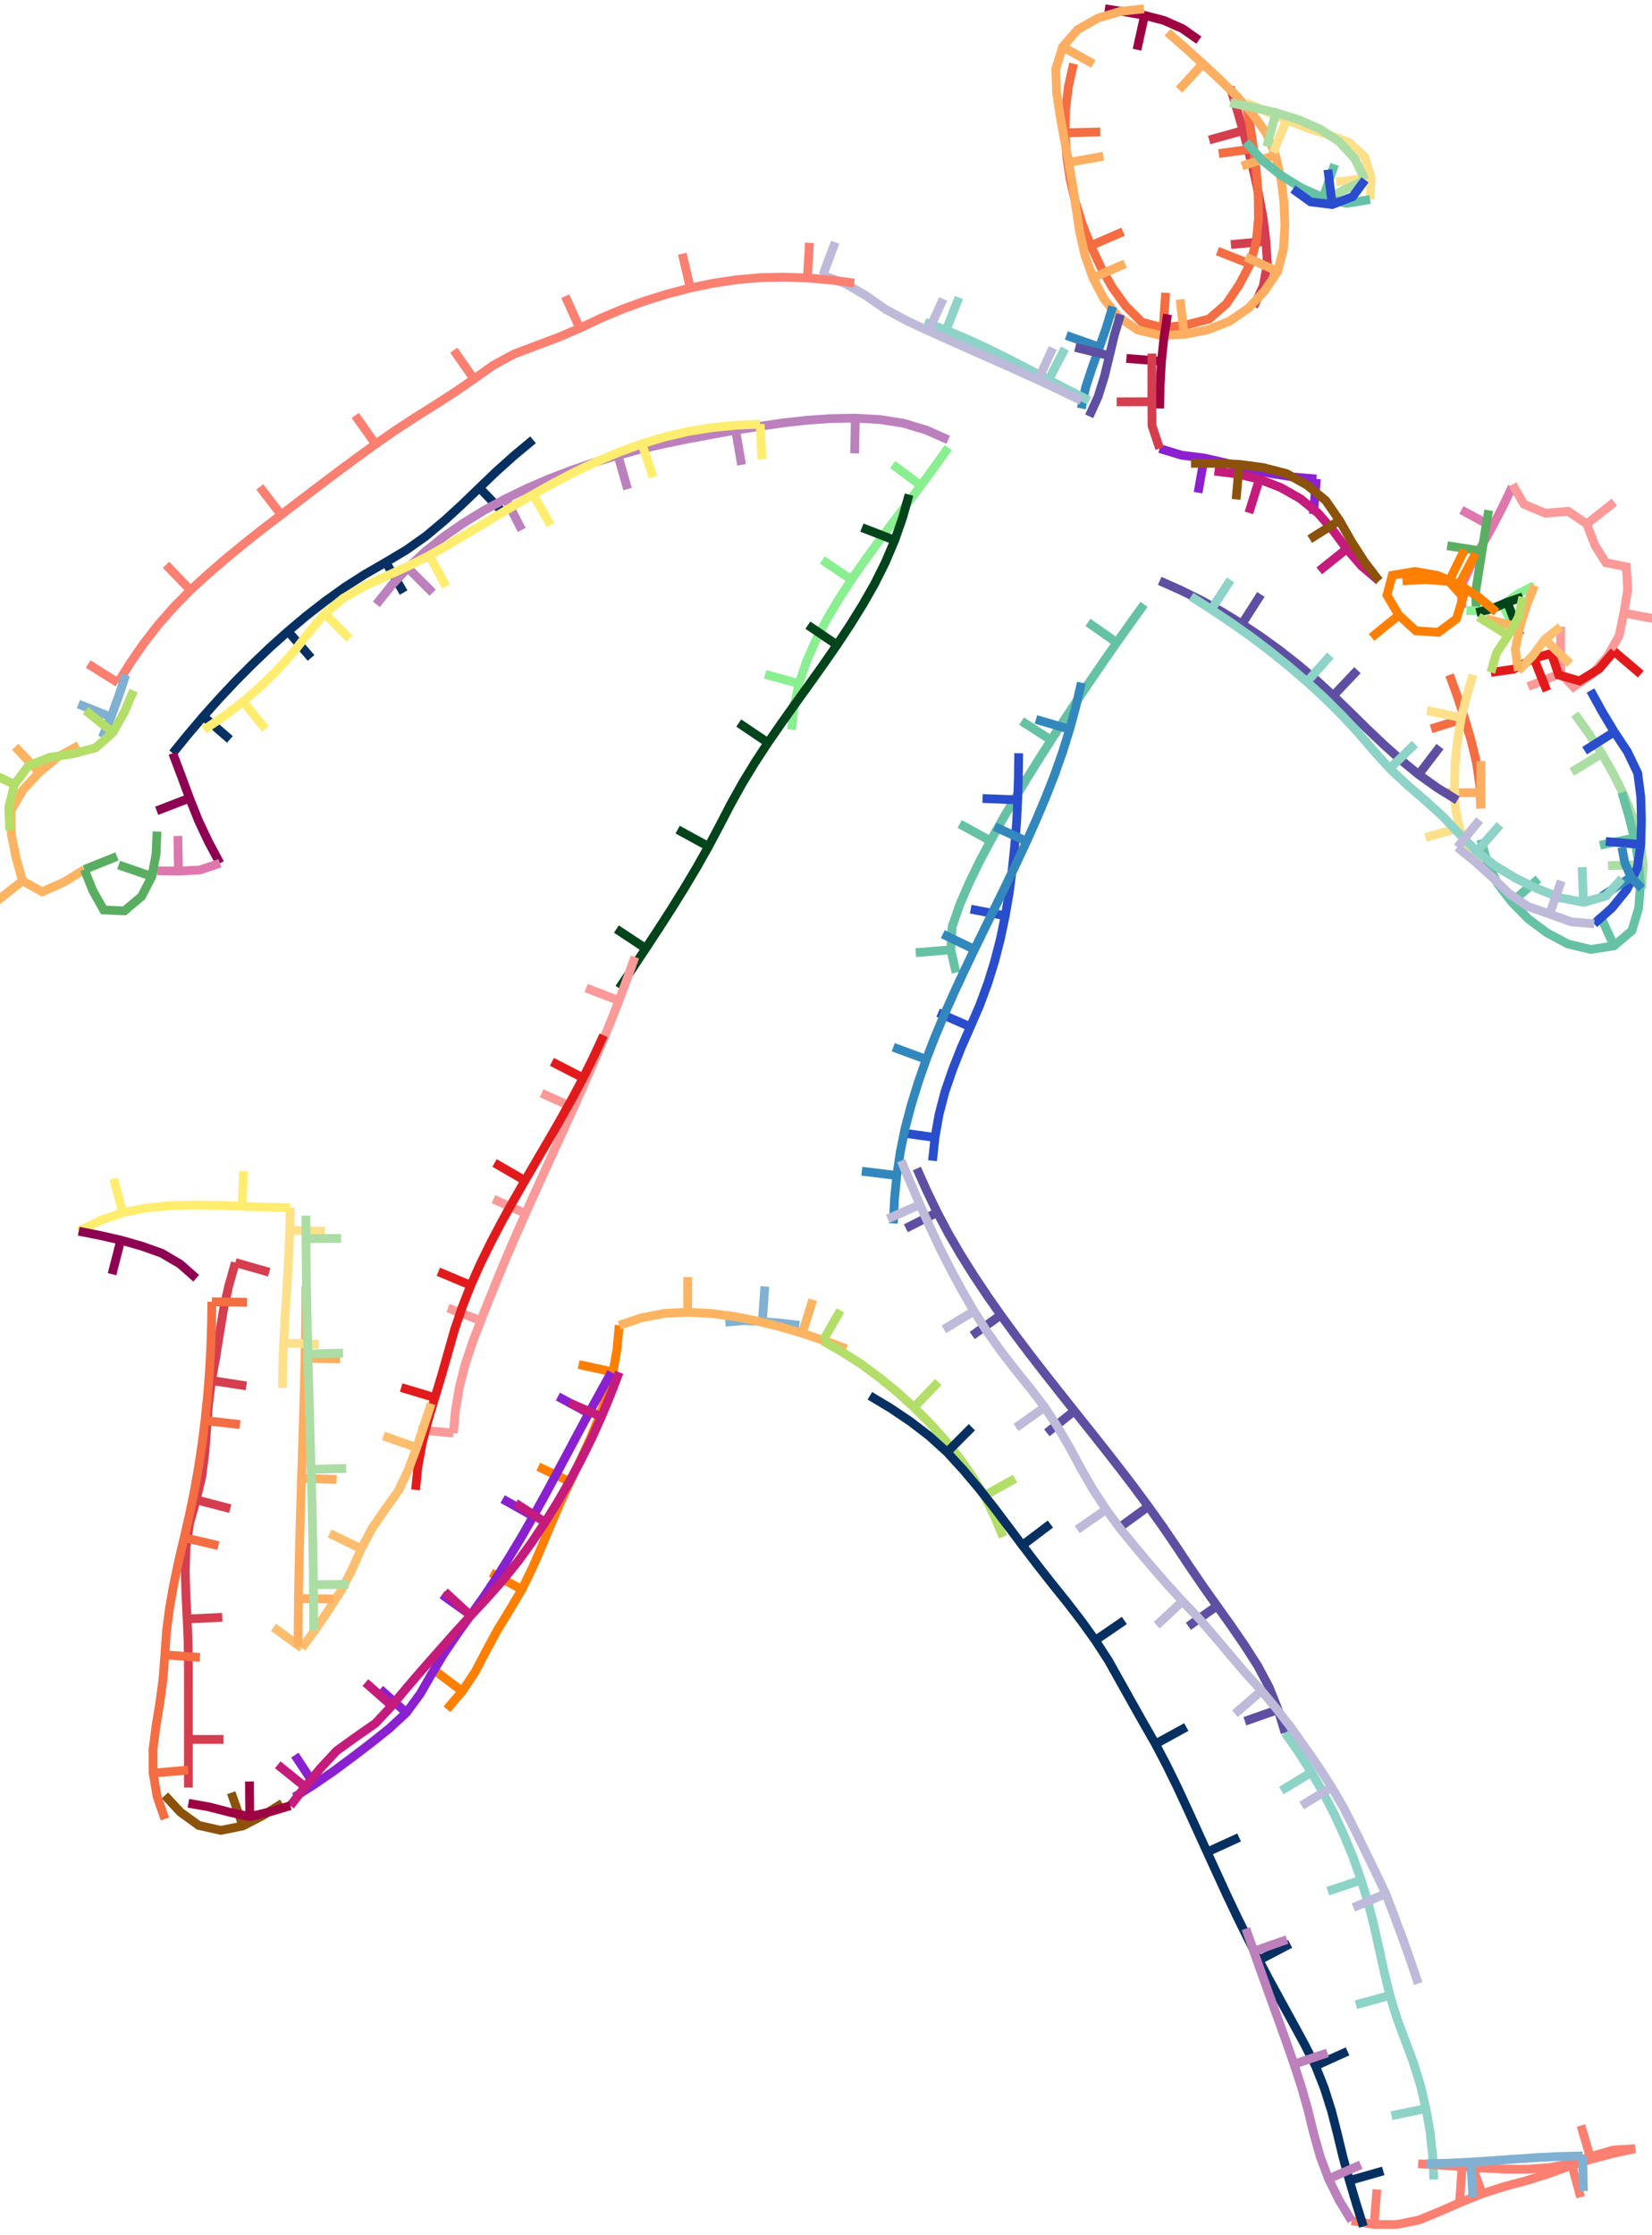 <svg viewBox = '-93.95 -127.071 187.9 254.142' xmlns = 'http://www.w3.org/2000/svg'>
<path stroke-width='1' fill='none' stroke='#9E0142' d='M 31.719 -126.071 L 33.982 -125.728 L 36.234 -125.322 L 38.448 -124.744 L 40.539 -123.822 L 42.41 -122.507' /><line stroke-width='1' x1='36.234' y1='-125.322' x2='35.373' y2='-121.416' fill='none' stroke='#9E0142' />
<path stroke-width='1' fill='none' stroke='#D53E4F' d='M 45.974 -117.161 L 46.723 -114.698 L 47.438 -112.224 L 48.101 -109.736 L 48.721 -107.237 L 49.262 -104.72 L 49.733 -102.188 L 50.038 -99.632 L 50.204 -97.063 L 49.733 -94.542 L 48.647 -92.215' /><line stroke-width='1' x1='47.438' y1='-112.224' x2='43.584' y2='-111.154' fill='none' stroke='#D53E4F' />
<line stroke-width='1' x1='50.038' y1='-99.632' x2='46.055' y2='-99.266' fill='none' stroke='#D53E4F' />
<path stroke-width='1' fill='none' stroke='#F46D43' d='M 47.756 -115.379 L 48.232 -112.773 L 48.634 -110.154 L 48.955 -107.525 L 49.158 -104.883 L 49.194 -102.235 L 48.937 -99.601 L 48.244 -97.055 L 47.015 -94.719 L 45.538 -92.519 L 43.554 -90.793 L 40.991 -90.131 L 38.365 -89.79 L 35.945 -90.435 L 34.077 -92.28 L 32.536 -94.434 L 31.238 -96.742 L 30.118 -99.143 L 29.143 -101.605 L 28.359 -104.134 L 27.759 -106.715 L 27.37 -109.335 L 27.19 -111.976 L 27.25 -114.623 L 27.575 -117.25 L 28.155 -119.834' /><line stroke-width='1' x1='48.634' y1='-110.154' x2='44.671' y2='-109.609' fill='none' stroke='#F46D43' />
<line stroke-width='1' x1='48.244' y1='-97.055' x2='44.522' y2='-98.52' fill='none' stroke='#F46D43' />
<line stroke-width='1' x1='38.365' y1='-89.79' x2='38.628' y2='-93.781' fill='none' stroke='#F46D43' />
<line stroke-width='1' x1='30.118' y1='-99.143' x2='33.791' y2='-100.725' fill='none' stroke='#F46D43' />
<line stroke-width='1' x1='27.19' y1='-111.976' x2='31.189' y2='-112.067' fill='none' stroke='#F46D43' />
<path stroke-width='1' fill='none' stroke='#FDAE61' d='M 38.846 -123.398 L 40.864 -121.622 L 42.859 -119.822 L 44.828 -117.993 L 46.74 -116.106 L 48.532 -114.108 L 50.086 -111.915 L 51.119 -109.436 L 51.74 -106.83 L 52.078 -104.168 L 52.192 -101.486 L 52.038 -98.813 L 51.376 -96.208 L 49.873 -93.988 L 48.045 -92.029 L 45.854 -90.529 L 43.369 -89.556 L 40.734 -89.055 L 38.049 -88.938 L 35.438 -89.557 L 33.263 -91.046 L 31.594 -93.113 L 30.357 -95.487 L 29.46 -98.016 L 28.865 -100.636 L 28.455 -103.292 L 28.063 -105.951 L 27.609 -108.6 L 27.109 -111.24 L 26.627 -113.884 L 26.224 -116.541 L 26.133 -119.226 L 26.913 -121.749 L 28.624 -123.704 L 30.937 -125.014 L 33.502 -125.779 L 36.173 -126.071' /><line stroke-width='1' x1='42.859' y1='-119.822' x2='40.158' y2='-116.872' fill='none' stroke='#FDAE61' />
<line stroke-width='1' x1='51.119' y1='-109.436' x2='47.315' y2='-108.199' fill='none' stroke='#FDAE61' />
<line stroke-width='1' x1='51.376' y1='-96.208' x2='47.727' y2='-97.847' fill='none' stroke='#FDAE61' />
<line stroke-width='1' x1='40.734' y1='-89.055' x2='40.273' y2='-93.028' fill='none' stroke='#FDAE61' />
<line stroke-width='1' x1='30.357' y1='-95.487' x2='34.024' y2='-97.083' fill='none' stroke='#FDAE61' />
<line stroke-width='1' x1='27.609' y1='-108.6' x2='31.546' y2='-109.309' fill='none' stroke='#FDAE61' />
<line stroke-width='1' x1='26.913' y1='-121.749' x2='30.405' y2='-119.799' fill='none' stroke='#FDAE61' />
<path stroke-width='1' fill='none' stroke='#FEE08B' d='M 47.756 -115.379 L 50.063 -114.406 L 52.375 -113.445 L 54.708 -112.538 L 57.083 -111.745 L 59.439 -110.902 L 61.271 -109.245 L 62.007 -106.882 L 61.886 -104.388' /><line stroke-width='1' x1='52.375' y1='-113.445' x2='50.883' y2='-109.734' fill='none' stroke='#FEE08B' />
<line stroke-width='1' x1='62.007' y1='-106.882' x2='58.038' y2='-106.376' fill='none' stroke='#FEE08B' />
<path stroke-width='1' fill='none' stroke='#ABDDA4' d='M 45.974 -115.379 L 48.582 -114.857 L 51.172 -114.256 L 53.712 -113.474 L 56.15 -112.417 L 58.371 -110.967 L 60.155 -109.009 L 61.31 -106.621' /><line stroke-width='1' x1='51.172' y1='-114.256' x2='50.131' y2='-110.394' fill='none' stroke='#ABDDA4' />
<line stroke-width='1' x1='61.31' y1='-106.621' x2='57.709' y2='-104.88' fill='none' stroke='#ABDDA4' />
<path stroke-width='1' fill='none' stroke='#66C2A5' d='M 61.886 -104.388 L 59.199 -103.947 L 56.549 -104.603 L 54.044 -105.717 L 51.712 -107.159 L 49.579 -108.879 L 47.756 -110.925' /><line stroke-width='1' x1='56.549' y1='-104.603' x2='57.847' y2='-108.386' fill='none' stroke='#66C2A5' />
<path stroke-width='1' fill='none' stroke='#294dcc' d='M 61.31 -106.621 L 59.902 -104.708 L 57.576 -103.814 L 55.121 -104.117 L 53.102 -105.579' /><line stroke-width='1' x1='57.576' y1='-103.814' x2='57.089' y2='-107.784' fill='none' stroke='#294dcc' />
<path stroke-width='1' fill='none' stroke='#3288BD' d='M 32.61 -92.215 L 31.903 -89.893 L 31.106 -87.6 L 30.286 -85.315 L 29.526 -83.011 L 29.046 -80.632' /><line stroke-width='1' x1='31.106' y1='-87.6' x2='27.335' y2='-88.932' fill='none' stroke='#3288BD' />
<path stroke-width='1' fill='none' stroke='#5E4FA2' d='M 33.501 -91.323 L 32.807 -88.995 L 32.238 -86.633 L 31.669 -84.27 L 30.939 -81.955 L 29.937 -79.741' /><line stroke-width='1' x1='32.238' y1='-86.633' x2='28.349' y2='-87.57' fill='none' stroke='#5E4FA2' />
<path stroke-width='1' fill='none' stroke='#8DD3C7' d='M 29.937 -81.523 L 27.624 -82.695 L 25.323 -83.89 L 23.027 -85.094 L 20.724 -86.286 L 18.402 -87.439 L 16.049 -88.527 L 13.656 -89.525 L 11.227 -90.433' /><line stroke-width='1' x1='25.323' y1='-83.89' x2='27.174' y2='-87.436' fill='none' stroke='#8DD3C7' />
<line stroke-width='1' x1='13.656' y1='-89.525' x2='15.126' y2='-93.245' fill='none' stroke='#8DD3C7' />
<path stroke-width='1' fill='none' stroke='#BEBADA' d='M 29.046 -81.523 L 26.59 -82.713 L 24.12 -83.874 L 21.635 -85.001 L 19.143 -86.112 L 16.647 -87.216 L 14.153 -88.324 L 11.666 -89.447 L 9.192 -90.599 L 6.79 -91.89 L 4.552 -93.451 L 2.2 -94.824 L -0.355 -95.778' /><line stroke-width='1' x1='24.12' y1='-83.874' x2='25.798' y2='-87.505' fill='none' stroke='#BEBADA' />
<line stroke-width='1' x1='11.666' y1='-89.447' x2='13.333' y2='-93.083' fill='none' stroke='#BEBADA' />
<line stroke-width='1' x1='-0.355' y1='-95.778' x2='1.044' y2='-99.525' fill='none' stroke='#BEBADA' />
<path stroke-width='1' fill='none' stroke='#FB8072' d='M 3.209 -94.887 L 0.548 -95.234 L -2.125 -95.466 L -4.805 -95.562 L -7.486 -95.502 L -10.158 -95.266 L -12.812 -94.867 L -15.439 -94.326 L -18.035 -93.651 L -20.596 -92.852 L -23.118 -91.94 L -25.592 -90.9 L -28.017 -89.751 L -30.484 -88.699 L -32.996 -87.758 L -35.499 -86.809 L -37.859 -85.53 L -40.045 -83.976 L -42.257 -82.457 L -44.511 -81.002 L -46.786 -79.58 L -49.03 -78.109 L -51.232 -76.574 L -53.407 -75.003 L -55.563 -73.406 L -57.706 -71.791 L -59.841 -70.165 L -61.972 -68.534 L -64.103 -66.903 L -66.209 -65.241 L -68.281 -63.536 L -70.312 -61.783 L -72.29 -59.97 L -74.175 -58.06 L -75.944 -56.045 L -77.589 -53.927 L -79.115 -51.721 L -80.541 -49.448' /><line stroke-width='1' x1='-2.125' y1='-95.466' x2='-1.88' y2='-99.458' fill='none' stroke='#FB8072' />
<line stroke-width='1' x1='-15.439' y1='-94.326' x2='-16.346' y2='-98.221' fill='none' stroke='#FB8072' />
<line stroke-width='1' x1='-28.017' y1='-89.751' x2='-29.658' y2='-93.398' fill='none' stroke='#FB8072' />
<line stroke-width='1' x1='-40.045' y1='-83.976' x2='-42.337' y2='-87.255' fill='none' stroke='#FB8072' />
<line stroke-width='1' x1='-51.232' y1='-76.574' x2='-53.547' y2='-79.837' fill='none' stroke='#FB8072' />
<line stroke-width='1' x1='-61.972' y1='-68.534' x2='-64.403' y2='-71.711' fill='none' stroke='#FB8072' />
<line stroke-width='1' x1='-72.29' y1='-59.97' x2='-75.066' y2='-62.85' fill='none' stroke='#FB8072' />
<line stroke-width='1' x1='-80.541' y1='-49.448' x2='-83.93' y2='-51.574' fill='none' stroke='#FB8072' />
<path stroke-width='1' fill='none' stroke='#80B1D3' d='M -79.65 -50.339 L -80.453 -47.93 L -81.321 -45.544 L -82.323 -43.211' /><line stroke-width='1' x1='-81.321' y1='-45.544' x2='-85.039' y2='-47.018' fill='none' stroke='#80B1D3' />
<path stroke-width='1' fill='none' stroke='#FDB462' d='M -84.996 -42.321 L -87.384 -40.997 L -89.489 -39.259 L -91.344 -37.257 L -92.706 -34.912 L -92.665 -32.215 L -92.124 -29.541 L -91.402 -26.916 L -89.169 -25.677 L -86.68 -26.769 L -84.359 -28.206' /><line stroke-width='1' x1='-89.489' y1='-39.259' x2='-92.235' y2='-42.167' fill='none' stroke='#FDB462' />
<line stroke-width='1' x1='-91.402' y1='-26.916' x2='-94.546' y2='-24.444' fill='none' stroke='#FDB462' />
<path stroke-width='1' fill='none' stroke='#B3DE69' d='M -78.76 -48.557 L -79.809 -46.108 L -81.107 -43.782 L -83.079 -42.048 L -85.643 -41.367 L -88.279 -40.971 L -90.728 -39.993 L -92.303 -37.878 L -92.95 -35.306 L -92.842 -32.649' /><line stroke-width='1' x1='-81.107' y1='-43.782' x2='-84.219' y2='-46.295' fill='none' stroke='#B3DE69' />
<line stroke-width='1' x1='-92.303' y1='-37.878' x2='-95.916' y2='-39.593' fill='none' stroke='#B3DE69' />
<path stroke-width='1' fill='none' stroke='#053061' d='M -74.305 -41.43 L -72.582 -43.547 L -70.816 -45.628 L -68.995 -47.662 L -67.126 -49.651 L -65.2 -51.586 L -63.226 -53.471 L -61.191 -55.291 L -59.104 -57.05 L -56.946 -58.722 L -54.729 -60.314 L -52.429 -61.784 L -50.065 -63.148 L -47.722 -64.547 L -45.495 -66.124 L -43.403 -67.877 L -41.389 -69.719 L -39.424 -71.614 L -37.453 -73.503 L -35.418 -75.322 L -33.321 -77.068' /><line stroke-width='1' x1='-70.816' y1='-45.628' x2='-67.801' y2='-42.999' fill='none' stroke='#053061' />
<line stroke-width='1' x1='-61.191' y1='-55.291' x2='-58.569' y2='-52.27' fill='none' stroke='#053061' />
<line stroke-width='1' x1='-50.065' y1='-63.148' x2='-48.04' y2='-59.699' fill='none' stroke='#053061' />
<line stroke-width='1' x1='-39.424' y1='-71.614' x2='-36.652' y2='-68.73' fill='none' stroke='#053061' />
<path stroke-width='1' fill='none' stroke='#BC80BD' d='M -51.141 -58.358 L -49.43 -60.498 L -47.571 -62.509 L -45.565 -64.373 L -43.426 -66.083 L -41.174 -67.643 L -38.837 -69.072 L -36.427 -70.375 L -33.958 -71.562 L -31.441 -72.644 L -28.883 -73.625 L -26.29 -74.51 L -23.669 -75.306 L -21.022 -76.016 L -18.352 -76.63 L -15.666 -77.173 L -12.974 -77.679 L -10.276 -78.16 L -7.571 -78.597 L -4.86 -78.989 L -2.137 -79.295 L 0.596 -79.48 L 3.335 -79.524 L 6.069 -79.377 L 8.774 -78.958 L 11.395 -78.176 L 13.899 -77.068' /><line stroke-width='1' x1='-47.571' y1='-62.509' x2='-44.739' y2='-59.684' fill='none' stroke='#BC80BD' />
<line stroke-width='1' x1='-36.427' y1='-70.375' x2='-34.609' y2='-66.812' fill='none' stroke='#BC80BD' />
<line stroke-width='1' x1='-23.669' y1='-75.306' x2='-22.569' y2='-71.46' fill='none' stroke='#BC80BD' />
<line stroke-width='1' x1='-10.276' y1='-78.16' x2='-9.606' y2='-74.216' fill='none' stroke='#BC80BD' />
<line stroke-width='1' x1='3.335' y1='-79.524' x2='3.26' y2='-75.525' fill='none' stroke='#BC80BD' />
<path stroke-width='1' fill='none' stroke='#FFED6F' d='M -70.742 -44.102 L -68.475 -45.638 L -66.297 -47.295 L -64.235 -49.094 L -62.289 -51.018 L -60.467 -53.059 L -58.78 -55.214 L -57.015 -57.304 L -54.916 -59.049 L -52.544 -60.411 L -50.055 -61.551 L -47.559 -62.676 L -45.118 -63.913 L -42.738 -65.265 L -40.385 -66.664 L -38.037 -68.071 L -35.684 -69.471 L -33.317 -70.846 L -30.926 -72.179 L -28.497 -73.442 L -26.024 -74.615 L -23.502 -75.678 L -20.93 -76.615 L -18.309 -77.401 L -15.643 -78.019 L -12.942 -78.456 L -10.218 -78.722 L -7.483 -78.85' /><line stroke-width='1' x1='-66.297' y1='-47.295' x2='-63.77' y2='-44.194' fill='none' stroke='#FFED6F' />
<line stroke-width='1' x1='-57.015' y1='-57.304' x2='-54.198' y2='-54.464' fill='none' stroke='#FFED6F' />
<line stroke-width='1' x1='-45.118' y1='-63.913' x2='-43.226' y2='-60.389' fill='none' stroke='#FFED6F' />
<line stroke-width='1' x1='-33.317' y1='-70.846' x2='-31.339' y2='-67.37' fill='none' stroke='#FFED6F' />
<line stroke-width='1' x1='-20.93' y1='-76.615' x2='-19.671' y2='-72.819' fill='none' stroke='#FFED6F' />
<line stroke-width='1' x1='-7.483' y1='-78.85' x2='-7.296' y2='-74.855' fill='none' stroke='#FFED6F' />
<path stroke-width='1' fill='none' stroke='#8E0152' d='M -74.305 -41.43 L -73.339 -38.88 L -72.393 -36.322 L -71.382 -33.788 L -70.221 -31.322 L -68.93 -28.919' /><line stroke-width='1' x1='-72.393' y1='-36.322' x2='-76.127' y2='-34.886' fill='none' stroke='#8E0152' />
<path stroke-width='1' fill='none' stroke='#DE77AE' d='M -68.93 -28.919 L -71.218 -28.154 L -73.65 -28.026 L -76.088 -28.065' /><line stroke-width='1' x1='-73.65' y1='-28.026' x2='-73.723' y2='-32.025' fill='none' stroke='#DE77AE' />
<path stroke-width='1' fill='none' stroke='#5AAE61' d='M -76.088 -32.52 L -76.202 -29.948 L -76.676 -27.423 L -77.849 -25.15 L -79.803 -23.505 L -82.161 -23.61 L -83.4 -25.817 L -84.359 -28.206' /><line stroke-width='1' x1='-76.676' y1='-27.423' x2='-80.458' y2='-28.723' fill='none' stroke='#5AAE61' />
<line stroke-width='1' x1='-84.359' y1='-28.206' x2='-80.647' y2='-29.697' fill='none' stroke='#5AAE61' />
<path stroke-width='1' fill='none' stroke='#8AEF91' d='M 13.899 -76.177 L 12.363 -74.007 L 10.79 -71.862 L 9.185 -69.741 L 7.574 -67.625 L 5.984 -65.493 L 4.415 -63.346 L 2.894 -61.164 L 1.445 -58.934 L 0.088 -56.647 L -1.149 -54.294 L -2.224 -51.862 L -3.072 -49.343 L -3.628 -46.745 L -3.919 -44.102' /><line stroke-width='1' x1='10.79' y1='-71.862' x2='7.583' y2='-74.251' fill='none' stroke='#8AEF91' />
<line stroke-width='1' x1='2.894' y1='-61.164' x2='-0.425' y2='-63.398' fill='none' stroke='#8AEF91' />
<line stroke-width='1' x1='-3.072' y1='-49.343' x2='-6.93' y2='-50.401' fill='none' stroke='#8AEF91' />
<path stroke-width='1' fill='none' stroke='#00441B' d='M 9.445 -70.832 L 8.713 -68.209 L 7.815 -65.64 L 6.751 -63.135 L 5.537 -60.698 L 4.188 -58.333 L 2.752 -56.019 L 1.249 -53.749 L -0.301 -51.51 L -1.882 -49.294 L -3.472 -47.083 L -5.051 -44.864 L -6.603 -42.627 L -8.093 -40.348 L -9.508 -38.023 L -10.832 -35.644 L -12.087 -33.227 L -13.364 -30.822 L -14.703 -28.452 L -16.097 -26.113 L -17.534 -23.8 L -19.007 -21.51 L -20.502 -19.234 L -22.007 -16.964 L -23.52 -14.701' /><line stroke-width='1' x1='7.815' y1='-65.64' x2='4.084' y2='-67.083' fill='none' stroke='#00441B' />
<line stroke-width='1' x1='1.249' y1='-53.749' x2='-2.063' y2='-55.991' fill='none' stroke='#00441B' />
<line stroke-width='1' x1='-6.603' y1='-42.627' x2='-9.921' y2='-44.862' fill='none' stroke='#00441B' />
<line stroke-width='1' x1='-13.364' y1='-30.822' x2='-16.872' y2='-32.745' fill='none' stroke='#00441B' />
<line stroke-width='1' x1='-20.502' y1='-19.234' x2='-23.84' y2='-21.437' fill='none' stroke='#00441B' />
<path stroke-width='1' fill='none' stroke='#FB9A99' d='M -21.738 -18.265 L -22.625 -15.775 L -23.55 -13.299 L -24.517 -10.838 L -25.524 -8.395 L -26.561 -5.963 L -27.622 -3.542 L -28.702 -1.13 L -29.794 1.278 L -30.894 3.681 L -31.994 6.085 L -33.09 8.49 L -34.174 10.901 L -35.243 13.319 L -36.29 15.746 L -37.303 18.187 L -38.297 20.637 L -39.271 23.094 L -40.208 25.566 L -41.049 28.071 L -41.695 30.633 L -42.143 33.237 L -42.389 35.868' /><line stroke-width='1' x1='-23.55' y1='-13.299' x2='-27.286' y2='-14.73' fill='none' stroke='#FB9A99' />
<line stroke-width='1' x1='-28.702' y1='-1.13' x2='-32.349' y2='-2.773' fill='none' stroke='#FB9A99' />
<line stroke-width='1' x1='-34.174' y1='10.901' x2='-37.827' y2='9.272' fill='none' stroke='#FB9A99' />
<line stroke-width='1' x1='-39.271' y1='23.094' x2='-43.001' y2='21.648' fill='none' stroke='#FB9A99' />
<line stroke-width='1' x1='-42.389' y1='35.868' x2='-46.371' y2='35.495' fill='none' stroke='#FB9A99' />
<path stroke-width='1' fill='none' stroke='#E31A1C' d='M -25.302 -9.355 L -26.428 -6.918 L -27.619 -4.513 L -28.88 -2.144 L -30.192 0.198 L -31.532 2.523 L -32.888 4.84 L -34.242 7.158 L -35.576 9.487 L -36.879 11.833 L -38.129 14.209 L -39.311 16.618 L -40.406 19.069 L -41.385 21.567 L -42.246 24.109 L -42.98 26.691 L -43.711 29.274 L -44.489 31.843 L -45.257 34.414 L -45.932 37.012 L -46.408 39.652 L -46.685 42.321' /><line stroke-width='1' x1='-27.619' y1='-4.513' x2='-31.177' y2='-6.341' fill='none' stroke='#E31A1C' />
<line stroke-width='1' x1='-34.242' y1='7.158' x2='-37.704' y2='5.155' fill='none' stroke='#E31A1C' />
<line stroke-width='1' x1='-40.406' y1='19.069' x2='-44.095' y2='17.523' fill='none' stroke='#E31A1C' />
<line stroke-width='1' x1='-44.489' y1='31.843' x2='-48.32' y2='30.691' fill='none' stroke='#E31A1C' />
<path stroke-width='1' fill='none' stroke='#FDBF6F' d='M -44.904 32.52 L -45.727 35.025 L -46.566 37.524 L -47.489 39.994 L -48.609 42.38 L -50.135 44.529 L -51.631 46.699 L -52.864 49.03 L -53.937 51.438 L -55.146 53.778 L -56.575 55.994 L -58.058 58.174 L -59.608 60.307' /><line stroke-width='1' x1='-46.566' y1='37.524' x2='-50.336' y2='36.187' fill='none' stroke='#FDBF6F' />
<line stroke-width='1' x1='-52.864' y1='49.03' x2='-56.461' y2='47.28' fill='none' stroke='#FDBF6F' />
<line stroke-width='1' x1='-59.608' y1='60.307' x2='-62.844' y2='57.956' fill='none' stroke='#FDBF6F' />
<path stroke-width='1' fill='none' stroke='#FF7F00' d='M -23.52 23.61 L -23.763 26.284 L -24.228 28.927 L -24.908 31.525 L -25.805 34.056 L -26.834 36.536 L -27.951 38.978 L -29.111 41.401 L -30.24 43.837 L -31.305 46.302 L -32.338 48.782 L -33.413 51.243 L -34.594 53.654 L -35.964 55.963 L -37.366 58.254 L -38.646 60.614 L -39.892 62.993 L -41.377 65.226 L -43.121 67.267' /><line stroke-width='1' x1='-24.228' y1='28.927' x2='-28.136' y2='28.074' fill='none' stroke='#FF7F00' />
<line stroke-width='1' x1='-29.111' y1='41.401' x2='-32.729' y2='39.696' fill='none' stroke='#FF7F00' />
<line stroke-width='1' x1='-34.594' y1='53.654' x2='-38.113' y2='51.752' fill='none' stroke='#FF7F00' />
<line stroke-width='1' x1='-41.377' y1='65.226' x2='-44.569' y2='62.815' fill='none' stroke='#FF7F00' />
<path stroke-width='1' fill='none' stroke='#8a20cf' d='M -24.412 28.956 L -25.702 31.284 L -26.978 33.619 L -28.238 35.963 L -29.488 38.313 L -30.74 40.661 L -32.004 43.004 L -33.293 45.332 L -34.613 47.643 L -35.983 49.925 L -37.396 52.18 L -38.866 54.398 L -40.41 56.566 L -41.956 58.732 L -43.45 60.934 L -44.826 63.212 L -46.153 65.518 L -47.729 67.656 L -49.68 69.462 L -51.762 71.119 L -53.878 72.733 L -56.016 74.318 L -58.211 75.823 L -60.457 77.25' /><line stroke-width='1' x1='-26.978' y1='33.619' x2='-30.494' y2='31.713' fill='none' stroke='#8a20cf' />
<line stroke-width='1' x1='-33.293' y1='45.332' x2='-36.779' y2='43.371' fill='none' stroke='#8a20cf' />
<line stroke-width='1' x1='-40.41' y1='56.566' x2='-43.667' y2='54.244' fill='none' stroke='#8a20cf' />
<line stroke-width='1' x1='-47.729' y1='67.656' x2='-50.711' y2='64.99' fill='none' stroke='#8a20cf' />
<line stroke-width='1' x1='-58.211' y1='75.823' x2='-60.414' y2='72.485' fill='none' stroke='#8a20cf' />
<path stroke-width='1' fill='none' stroke='#C51B7D' d='M -23.52 28.956 L -24.501 31.496 L -25.544 34.011 L -26.663 36.493 L -27.874 38.931 L -29.157 41.333 L -30.513 43.694 L -31.947 46.008 L -33.455 48.275 L -35.051 50.48 L -36.76 52.6 L -38.565 54.638 L -40.422 56.629 L -42.262 58.636 L -44.066 60.675 L -45.867 62.717 L -47.648 64.777 L -49.386 66.873 L -51.237 68.862 L -53.461 70.412 L -55.662 72.001 L -57.513 73.995 L -59.25 76.091 L -60.93 78.234' /><line stroke-width='1' x1='-25.544' y1='34.011' x2='-29.215' y2='32.423' fill='none' stroke='#C51B7D' />
<line stroke-width='1' x1='-31.947' y1='46.008' x2='-35.312' y2='43.847' fill='none' stroke='#C51B7D' />
<line stroke-width='1' x1='-40.422' y1='56.629' x2='-43.358' y2='53.913' fill='none' stroke='#C51B7D' />
<line stroke-width='1' x1='-49.386' y1='66.873' x2='-52.391' y2='64.232' fill='none' stroke='#C51B7D' />
<line stroke-width='1' x1='-59.25' y1='76.091' x2='-62.364' y2='73.581' fill='none' stroke='#C51B7D' />
<path stroke-width='1' fill='none' stroke='#8C510A' d='M -61.831 77.959 L -64.024 79.339 L -66.322 80.531 L -68.83 81.04 L -71.348 80.476 L -73.434 78.965 L -75.197 77.068' /><line stroke-width='1' x1='-66.322' y1='80.531' x2='-67.653' y2='76.759' fill='none' stroke='#8C510A' />
<path stroke-width='1' fill='none' stroke='#9E0142' d='M -60.93 78.234 L -63.215 78.918 L -65.534 79.479 L -67.865 78.969 L -70.175 78.37 L -72.523 77.959' /><line stroke-width='1' x1='-65.534' y1='79.479' x2='-65.578' y2='75.479' fill='none' stroke='#9E0142' />
<path stroke-width='1' fill='none' stroke='#D53E4F' d='M -72.523 76.177 L -72.523 73.437 L -72.523 70.698 L -72.523 67.958 L -72.523 65.218 L -72.524 62.479 L -72.552 59.739 L -72.663 57.002 L -72.804 54.266 L -72.88 51.528 L -72.793 48.791 L -72.376 46.087 L -71.634 43.452 L -70.993 40.791 L -70.65 38.074 L -70.445 35.342 L -70.236 32.611 L -69.887 29.894 L -69.397 27.199 L -68.969 24.493 L -68.528 21.79 L -67.93 19.117 L -67.177 16.483' /><line stroke-width='1' x1='-72.523' y1='70.698' x2='-68.523' y2='70.698' fill='none' stroke='#D53E4F' />
<line stroke-width='1' x1='-72.663' y1='57.002' x2='-68.667' y2='56.818' fill='none' stroke='#D53E4F' />
<line stroke-width='1' x1='-71.634' y1='43.452' x2='-67.763' y2='44.462' fill='none' stroke='#D53E4F' />
<line stroke-width='1' x1='-69.887' y1='29.894' x2='-65.935' y2='30.507' fill='none' stroke='#D53E4F' />
<line stroke-width='1' x1='-67.177' y1='16.483' x2='-63.331' y2='17.581' fill='none' stroke='#D53E4F' />
<path stroke-width='1' fill='none' stroke='#F46D43' d='M -75.197 79.741 L -76.084 77.188 L -76.531 74.526 L -76.544 71.823 L -76.199 69.139 L -75.762 66.468 L -75.4 63.786 L -75.2 61.087 L -75.01 58.387 L -74.66 55.704 L -74.185 53.039 L -73.625 50.391 L -73.006 47.756 L -72.398 45.119 L -71.851 42.468 L -71.381 39.803 L -70.973 37.127 L -70.632 34.442 L -70.356 31.75 L -70.136 29.052 L -69.985 26.349 L -69.892 23.644 L -69.85 20.938' /><line stroke-width='1' x1='-76.531' y1='74.526' x2='-72.546' y2='74.184' fill='none' stroke='#F46D43' />
<line stroke-width='1' x1='-75.2' y1='61.087' x2='-71.21' y2='61.375' fill='none' stroke='#F46D43' />
<line stroke-width='1' x1='-73.006' y1='47.756' x2='-69.11' y2='48.663' fill='none' stroke='#F46D43' />
<line stroke-width='1' x1='-70.632' y1='34.442' x2='-66.658' y2='34.898' fill='none' stroke='#F46D43' />
<line stroke-width='1' x1='-69.85' y1='20.938' x2='-65.851' y2='20.999' fill='none' stroke='#F46D43' />
<path stroke-width='1' fill='none' stroke='#FDAE61' d='M -60.05 60.14 L -60.035 57.407 L -60.005 54.674 L -59.956 51.942 L -59.893 49.209 L -59.82 46.477 L -59.739 43.745 L -59.654 41.014 L -59.566 38.282 L -59.479 35.55 L -59.397 32.819 L -59.322 30.087 L -59.257 27.354 L -59.206 24.622 L -59.175 21.889 L -59.158 19.156' /><line stroke-width='1' x1='-60.005' y1='54.674' x2='-56.005' y2='54.732' fill='none' stroke='#FDAE61' />
<line stroke-width='1' x1='-59.654' y1='41.014' x2='-55.656' y2='41.141' fill='none' stroke='#FDAE61' />
<line stroke-width='1' x1='-59.257' y1='27.354' x2='-55.258' y2='27.439' fill='none' stroke='#FDAE61' />
<path stroke-width='1' fill='none' stroke='#FEE08B' d='M -61.831 30.738 L -61.783 28.174 L -61.687 25.612 L -61.549 23.051 L -61.39 20.492 L -61.23 17.933 L -61.09 15.372 L -60.991 12.81 L -60.941 10.246' /><line stroke-width='1' x1='-61.687' y1='25.612' x2='-57.691' y2='25.794' fill='none' stroke='#FEE08B' />
<line stroke-width='1' x1='-60.991' y1='12.81' x2='-56.993' y2='12.927' fill='none' stroke='#FEE08B' />
<path stroke-width='1' fill='none' stroke='#ABDDA4' d='M -58.267 58.358 L -58.278 55.734 L -58.301 53.11 L -58.334 50.486 L -58.381 47.863 L -58.436 45.24 L -58.499 42.616 L -58.568 39.993 L -58.64 37.37 L -58.714 34.748 L -58.788 32.125 L -58.86 29.502 L -58.928 26.879 L -58.99 24.255 L -59.046 21.632 L -59.092 19.009 L -59.126 16.385 L -59.148 13.761 L -59.158 11.137' /><line stroke-width='1' x1='-58.301' y1='53.11' x2='-54.301' y2='53.067' fill='none' stroke='#ABDDA4' />
<line stroke-width='1' x1='-58.568' y1='39.993' x2='-54.569' y2='39.886' fill='none' stroke='#ABDDA4' />
<line stroke-width='1' x1='-58.928' y1='26.879' x2='-54.929' y2='26.779' fill='none' stroke='#ABDDA4' />
<line stroke-width='1' x1='-59.148' y1='13.761' x2='-55.148' y2='13.736' fill='none' stroke='#ABDDA4' />
<path stroke-width='1' fill='none' stroke='#66C2A5' d='M 36.173 -58.358 L 34.614 -56.187 L 33.069 -54.005 L 31.541 -51.811 L 30.03 -49.606 L 28.537 -47.389 L 27.059 -45.161 L 25.602 -42.919 L 24.166 -40.665 L 22.752 -38.396 L 21.371 -36.107 L 20.022 -33.799 L 18.715 -31.467 L 17.458 -29.108 L 16.291 -26.703 L 15.227 -24.25 L 14.352 -21.728 L 14.193 -19.083 L 14.79 -16.483' /><line stroke-width='1' x1='33.069' y1='-54.005' x2='29.796' y2='-56.303' fill='none' stroke='#66C2A5' />
<line stroke-width='1' x1='25.602' y1='-42.919' x2='22.239' y2='-45.084' fill='none' stroke='#66C2A5' />
<line stroke-width='1' x1='18.715' y1='-31.467' x2='15.205' y2='-33.386' fill='none' stroke='#66C2A5' />
<line stroke-width='1' x1='14.193' y1='-19.083' x2='10.207' y2='-18.752' fill='none' stroke='#66C2A5' />
<path stroke-width='1' fill='none' stroke='#294dcc' d='M 21.918 -41.43 L 21.883 -38.777 L 21.805 -36.125 L 21.673 -33.475 L 21.455 -30.831 L 21.18 -28.192 L 20.839 -25.561 L 20.387 -22.947 L 19.843 -20.35 L 19.185 -17.78 L 18.396 -15.247 L 17.477 -12.759 L 16.422 -10.325 L 15.357 -7.895 L 14.386 -5.426 L 13.523 -2.917 L 12.856 -0.35 L 12.396 2.262 L 12.117 4.9' /><line stroke-width='1' x1='21.805' y1='-36.125' x2='17.808' y2='-36.283' fill='none' stroke='#294dcc' />
<line stroke-width='1' x1='20.387' y1='-22.947' x2='16.458' y2='-23.698' fill='none' stroke='#294dcc' />
<line stroke-width='1' x1='16.422' y1='-10.325' x2='12.755' y2='-11.922' fill='none' stroke='#294dcc' />
<line stroke-width='1' x1='12.396' y1='2.262' x2='8.435' y2='1.705' fill='none' stroke='#294dcc' />
<path stroke-width='1' fill='none' stroke='#3288BD' d='M 29.046 -49.448 L 28.431 -46.787 L 27.717 -44.152 L 26.903 -41.545 L 25.994 -38.97 L 24.996 -36.428 L 23.935 -33.912 L 22.823 -31.417 L 21.671 -28.941 L 20.488 -26.48 L 19.288 -24.026 L 18.084 -21.575 L 16.884 -19.121 L 15.705 -16.658 L 14.555 -14.181 L 13.444 -11.686 L 12.386 -9.169 L 11.402 -6.621 L 10.5 -4.043 L 9.695 -1.434 L 8.999 1.207 L 8.452 3.882 L 8.048 6.582 L 7.786 9.3 L 7.663 12.028' /><line stroke-width='1' x1='27.717' y1='-44.152' x2='23.877' y2='-45.271' fill='none' stroke='#3288BD' />
<line stroke-width='1' x1='22.823' y1='-31.417' x2='19.182' y2='-33.075' fill='none' stroke='#3288BD' />
<line stroke-width='1' x1='16.884' y1='-19.121' x2='13.284' y2='-20.863' fill='none' stroke='#3288BD' />
<line stroke-width='1' x1='11.402' y1='-6.621' x2='7.648' y2='-8.002' fill='none' stroke='#3288BD' />
<line stroke-width='1' x1='8.048' y1='6.582' x2='4.078' y2='6.094' fill='none' stroke='#3288BD' />
<path stroke-width='1' fill='none' stroke='#5E4FA2' d='M 10.336 5.791 L 11.455 8.301 L 12.65 10.776 L 13.938 13.204 L 15.323 15.578 L 16.783 17.907 L 18.304 20.195 L 19.881 22.447 L 21.502 24.666 L 23.157 26.86 L 24.839 29.034 L 26.54 31.193 L 28.251 33.345 L 29.963 35.495 L 31.67 37.649 L 33.361 39.816 L 35.029 42 L 36.666 44.208 L 38.261 46.447 L 39.81 48.717 L 41.333 51.005 L 42.881 53.276 L 44.474 55.516 L 46.069 57.754 L 47.625 60.02 L 49.107 62.334 L 50.398 64.758 L 51.419 67.308 L 52.211 69.94' /><line stroke-width='1' x1='12.65' y1='10.776' x2='9.082' y2='12.584' fill='none' stroke='#5E4FA2' />
<line stroke-width='1' x1='19.881' y1='22.447' x2='16.627' y2='24.774' fill='none' stroke='#5E4FA2' />
<line stroke-width='1' x1='28.251' y1='33.345' x2='25.12' y2='35.835' fill='none' stroke='#5E4FA2' />
<line stroke-width='1' x1='36.666' y1='44.208' x2='33.43' y2='46.56' fill='none' stroke='#5E4FA2' />
<line stroke-width='1' x1='44.474' y1='55.516' x2='41.216' y2='57.836' fill='none' stroke='#5E4FA2' />
<line stroke-width='1' x1='51.419' y1='67.308' x2='47.644' y2='68.63' fill='none' stroke='#5E4FA2' />
<path stroke-width='1' fill='none' stroke='#8DD3C7' d='M 52.211 69.94 L 53.756 72.16 L 55.214 74.438 L 56.56 76.783 L 57.807 79.183 L 58.936 81.64 L 59.966 84.141 L 60.87 86.69 L 61.667 89.274 L 62.33 91.896 L 62.918 94.536 L 63.498 97.177 L 64.137 99.805 L 64.928 102.391 L 65.874 104.924 L 66.819 107.458 L 67.62 110.041 L 68.239 112.673 L 68.709 115.336 L 68.998 118.024 L 69.139 120.725' /><line stroke-width='1' x1='55.214' y1='74.438' x2='51.794' y2='76.512' fill='none' stroke='#8DD3C7' />
<line stroke-width='1' x1='60.87' y1='86.69' x2='57.073' y2='87.948' fill='none' stroke='#8DD3C7' />
<line stroke-width='1' x1='64.137' y1='99.805' x2='60.28' y2='100.863' fill='none' stroke='#8DD3C7' />
<line stroke-width='1' x1='68.239' y1='112.673' x2='64.321' y2='113.479' fill='none' stroke='#8DD3C7' />
<path stroke-width='1' fill='none' stroke='#BEBADA' d='M 8.554 4.9 L 9.603 7.406 L 10.683 9.898 L 11.795 12.377 L 12.947 14.836 L 14.175 17.259 L 15.466 19.649 L 16.826 22 L 18.289 24.289 L 19.863 26.502 L 21.515 28.657 L 23.227 30.766 L 24.874 32.926 L 26.361 35.196 L 27.734 37.538 L 29.017 39.933 L 30.372 42.287 L 31.858 44.558 L 33.466 46.745 L 35.19 48.845 L 36.937 50.925 L 38.72 52.974 L 40.545 54.985 L 42.424 56.948 L 44.2 59.002 L 45.951 61.079 L 47.711 63.147 L 49.536 65.159 L 51.271 67.248 L 52.925 69.402 L 54.499 71.616 L 56.049 73.847 L 57.514 76.132 L 58.881 78.479 L 60.111 80.901 L 61.308 83.339 L 62.496 85.782 L 63.661 88.235 L 64.638 90.77 L 65.584 93.316 L 66.493 95.876 L 67.357 98.451' /><line stroke-width='1' x1='10.683' y1='9.898' x2='7.023' y2='11.512' fill='none' stroke='#BEBADA' />
<line stroke-width='1' x1='16.826' y1='22' x2='13.409' y2='24.078' fill='none' stroke='#BEBADA' />
<line stroke-width='1' x1='24.874' y1='32.926' x2='21.608' y2='35.236' fill='none' stroke='#BEBADA' />
<line stroke-width='1' x1='31.858' y1='44.558' x2='28.572' y2='46.839' fill='none' stroke='#BEBADA' />
<line stroke-width='1' x1='40.545' y1='54.985' x2='37.619' y2='57.712' fill='none' stroke='#BEBADA' />
<line stroke-width='1' x1='49.536' y1='65.159' x2='46.516' y2='67.781' fill='none' stroke='#BEBADA' />
<line stroke-width='1' x1='57.514' y1='76.132' x2='54.101' y2='78.219' fill='none' stroke='#BEBADA' />
<line stroke-width='1' x1='63.661' y1='88.235' x2='59.986' y2='89.814' fill='none' stroke='#BEBADA' />
<path stroke-width='1' fill='none' stroke='#FB8072' d='M 92.037 117.227 L 89.501 117.774 L 86.992 118.433 L 84.524 119.229 L 82.084 120.111 L 79.608 120.881 L 77.101 121.549 L 74.633 122.347 L 72.227 123.316 L 69.848 124.348 L 67.457 125.338 L 64.924 125.852 L 62.336 125.85 L 59.778 125.431' /><line stroke-width='1' x1='86.992' y1='118.433' x2='85.87' y2='114.593' fill='none' stroke='#FB8072' />
<line stroke-width='1' x1='74.633' y1='122.347' x2='73.27' y2='118.586' fill='none' stroke='#FB8072' />
<line stroke-width='1' x1='62.336' y1='125.85' x2='62.662' y2='121.864' fill='none' stroke='#FB8072' />
<path stroke-width='1' fill='none' stroke='#80B1D3' d='M -3.028 23.61 L -5.13 23.373 L -7.237 23.186 L -9.349 23.076 L -11.446 23.264' /><line stroke-width='1' x1='-7.237' y1='23.186' x2='-6.955' y2='19.196' fill='none' stroke='#80B1D3' />
<path stroke-width='1' fill='none' stroke='#FDB462' d='M 2.318 26.283 L -0.179 25.364 L -2.7 24.517 L -5.253 23.769 L -7.835 23.131 L -10.442 22.608 L -13.08 22.268 L -15.736 22.129 L -18.391 22.256 L -20.999 22.767 L -23.52 23.61' /><line stroke-width='1' x1='-2.7' y1='24.517' x2='-1.501' y2='20.701' fill='none' stroke='#FDB462' />
<line stroke-width='1' x1='-15.736' y1='22.129' x2='-15.726' y2='18.129' fill='none' stroke='#FDB462' />
<path stroke-width='1' fill='none' stroke='#B3DE69' d='M 20.136 47.666 L 19.145 45.291 L 18.004 42.983 L 16.653 40.793 L 15.174 38.686 L 13.554 36.685 L 11.835 34.77 L 10.011 32.953 L 8.109 31.218 L 6.115 29.59 L 4.048 28.057 L 1.878 26.672 L -0.355 25.392' /><line stroke-width='1' x1='18.004' y1='42.983' x2='21.503' y2='41.045' fill='none' stroke='#B3DE69' />
<line stroke-width='1' x1='10.011' y1='32.953' x2='12.771' y2='30.058' fill='none' stroke='#B3DE69' />
<line stroke-width='1' x1='-0.355' y1='25.392' x2='1.634' y2='21.922' fill='none' stroke='#B3DE69' />
<path stroke-width='1' fill='none' stroke='#053061' d='M 61.12 126.071 L 60.307 123.469 L 59.533 120.856 L 58.813 118.227 L 58.173 115.577 L 57.5 112.936 L 56.676 110.342 L 55.676 107.809 L 54.438 105.38 L 53.137 102.985 L 51.824 100.596 L 50.518 98.203 L 49.242 95.795 L 47.999 93.368 L 46.791 90.925 L 45.62 88.463 L 44.484 85.986 L 43.35 83.507 L 42.219 81.027 L 41.088 78.547 L 39.94 76.074 L 38.739 73.628 L 37.473 71.214 L 36.119 68.848 L 34.78 66.474 L 33.449 64.096 L 32.117 61.717 L 30.633 59.431 L 29.04 57.22 L 27.376 55.062 L 25.669 52.937 L 23.987 50.791 L 22.333 48.625 L 20.697 46.445 L 19.056 44.268 L 17.364 42.131 L 15.607 40.048 L 13.769 38.037 L 11.749 36.206 L 9.589 34.55 L 7.33 33.027 L 4.991 31.629' /><line stroke-width='1' x1='59.533' y1='120.856' x2='63.38' y2='119.76' fill='none' stroke='#053061' />
<line stroke-width='1' x1='55.676' y1='107.809' x2='59.322' y2='106.164' fill='none' stroke='#053061' />
<line stroke-width='1' x1='49.242' y1='95.795' x2='52.789' y2='93.946' fill='none' stroke='#053061' />
<line stroke-width='1' x1='43.35' y1='83.507' x2='46.989' y2='81.845' fill='none' stroke='#053061' />
<line stroke-width='1' x1='37.473' y1='71.214' x2='40.981' y2='69.291' fill='none' stroke='#053061' />
<line stroke-width='1' x1='30.633' y1='59.431' x2='33.934' y2='57.172' fill='none' stroke='#053061' />
<line stroke-width='1' x1='22.333' y1='48.625' x2='25.522' y2='46.211' fill='none' stroke='#053061' />
<line stroke-width='1' x1='13.769' y1='38.037' x2='16.591' y2='35.203' fill='none' stroke='#053061' />
<path stroke-width='1' fill='none' stroke='#BC80BD' d='M 59.778 125.431 L 58.367 123.1 L 57.16 120.659 L 56.202 118.108 L 55.468 115.485 L 54.821 112.837 L 54.078 110.215 L 53.236 107.623 L 52.339 105.049 L 51.419 102.483 L 50.487 99.922 L 49.562 97.358 L 48.653 94.788 L 47.756 92.214' /><line stroke-width='1' x1='57.16' y1='120.659' x2='60.829' y2='119.067' fill='none' stroke='#BC80BD' />
<line stroke-width='1' x1='53.236' y1='107.623' x2='57.027' y2='106.347' fill='none' stroke='#BC80BD' />
<line stroke-width='1' x1='48.653' y1='94.788' x2='52.427' y2='93.463' fill='none' stroke='#BC80BD' />
<path stroke-width='1' fill='none' stroke='#FFED6F' d='M -60.941 10.246 L -63.67 10.179 L -66.399 10.082 L -69.127 9.981 L -71.858 9.939 L -74.586 10.014 L -77.304 10.27 L -79.98 10.806 L -82.555 11.699 L -84.996 12.919' /><line stroke-width='1' x1='-66.399' y1='10.082' x2='-66.254' y2='6.085' fill='none' stroke='#FFED6F' />
<line stroke-width='1' x1='-79.98' y1='10.806' x2='-81.03' y2='6.946' fill='none' stroke='#FFED6F' />
<path stroke-width='1' fill='none' stroke='#8E0152' d='M -84.996 12.919 L -82.598 13.388 L -80.215 13.928 L -77.865 14.599 L -75.563 15.414 L -73.464 16.649 L -71.632 18.265' /><line stroke-width='1' x1='-80.215' y1='13.928' x2='-81.206' y2='17.803' fill='none' stroke='#8E0152' />
<path stroke-width='1' fill='none' stroke='#DE77AE' d='M 78.049 -71.722 L 76.962 -69.432 L 75.789 -67.184 L 74.553 -64.97 L 73.327 -62.751 L 72.28 -60.446 L 72.325 -57.952' /><line stroke-width='1' x1='75.789' y1='-67.184' x2='72.27' y2='-69.084' fill='none' stroke='#DE77AE' />
<path stroke-width='1' fill='none' stroke='#5AAE61' d='M 75.376 -69.049 L 74.975 -66.732 L 74.614 -64.408 L 74.249 -62.085 L 73.883 -59.762 L 73.983 -57.424' /><line stroke-width='1' x1='74.614' y1='-64.408' x2='70.662' y2='-65.026' fill='none' stroke='#5AAE61' />
<path stroke-width='1' fill='none' stroke='#8AEF91' d='M 72.846 -57.65 L 74.972 -57.585 L 76.947 -58.304 L 78.686 -59.533 L 80.579 -60.5' /><line stroke-width='1' x1='76.947' y1='-58.304' x2='78.802' y2='-54.76' fill='none' stroke='#8AEF91' />
<path stroke-width='1' fill='none' stroke='#00441B' d='M 73.983 -57.424 L 75.785 -57.877 L 77.498 -58.603 L 79.257 -59.206' /><line stroke-width='1' x1='77.498' y1='-58.603' x2='78.929' y2='-54.868' fill='none' stroke='#00441B' />
<path stroke-width='1' fill='none' stroke='#FB9A99' d='M 83.562 -55.811 L 83.553 -53.149 L 83.575 -50.5 L 85.02 -48.965 L 87.167 -50.442 L 88.892 -52.462 L 90.205 -54.762 L 90.747 -57.368 L 91.182 -59.995 L 91.035 -62.626 L 88.701 -63.094 L 87.464 -65.051 L 86.531 -67.496 L 84.411 -68.933 L 81.798 -68.724 L 79.386 -69.736 L 78.088 -71.984' /><line stroke-width='1' x1='83.575' y1='-50.5' x2='79.862' y2='-49.01' fill='none' stroke='#FB9A99' />
<line stroke-width='1' x1='90.747' y1='-57.368' x2='94.679' y2='-56.634' fill='none' stroke='#FB9A99' />
<line stroke-width='1' x1='86.531' y1='-67.496' x2='89.667' y2='-69.979' fill='none' stroke='#FB9A99' />
<path stroke-width='1' fill='none' stroke='#E31A1C' d='M 75.619 -50.618 L 78.213 -50.989 L 80.503 -52.235 L 82.507 -52.778 L 83.341 -50.324 L 85.705 -49.651 L 87.932 -51.016 L 89.631 -53.012' /><line stroke-width='1' x1='80.503' y1='-52.235' x2='81.992' y2='-48.522' fill='none' stroke='#E31A1C' />
<line stroke-width='1' x1='89.631' y1='-53.012' x2='92.677' y2='-50.42' fill='none' stroke='#E31A1C' />
<path stroke-width='1' fill='none' stroke='#FDBF6F' d='M 78.74 -50.791 L 80.361 -52.493 L 81.761 -54.38 L 83.562 -55.811' /><line stroke-width='1' x1='81.761' y1='-54.38' x2='84.637' y2='-51.599' fill='none' stroke='#FDBF6F' />
<path stroke-width='1' fill='none' stroke='#FF7F00' d='M 76.267 -57.467 L 74.236 -59.169 L 72.007 -60.601 L 69.573 -61.639 L 66.974 -62.096 L 64.402 -61.66 L 63.807 -59.4 L 65.151 -57.121 L 67.096 -55.347 L 69.653 -55.177 L 71.705 -56.707 L 72.471 -59.174 L 70.851 -60.967 L 68.223 -61.179 L 65.575 -61.031' /><line stroke-width='1' x1='72.007' y1='-60.601' x2='73.879' y2='-64.136' fill='none' stroke='#FF7F00' />
<line stroke-width='1' x1='65.151' y1='-57.121' x2='62.046' y2='-54.6' fill='none' stroke='#FF7F00' />
<line stroke-width='1' x1='70.851' y1='-60.967' x2='72.621' y2='-64.553' fill='none' stroke='#FF7F00' />
<path stroke-width='1' fill='none' stroke='#8a20cf' d='M 37.95 -76.072 L 40.435 -75.317 L 43.014 -74.994 L 45.55 -74.417 L 48.073 -73.786 L 50.615 -73.233 L 53.184 -72.831 L 55.775 -72.613' /><line stroke-width='1' x1='43.014' y1='-74.994' x2='42.321' y2='-71.055' fill='none' stroke='#8a20cf' />
<line stroke-width='1' x1='55.775' y1='-72.613' x2='55.441' y2='-68.627' fill='none' stroke='#8a20cf' />
<path stroke-width='1' fill='none' stroke='#C51B7D' d='M 44.192 -73.504 L 46.77 -73.185 L 49.292 -72.578 L 51.714 -71.641 L 53.972 -70.36 L 55.973 -68.719 L 57.676 -66.757 L 59.222 -64.668 L 60.922 -62.711 L 62.902 -61.031' /><line stroke-width='1' x1='49.292' y1='-72.578' x2='48.1' y2='-68.759' fill='none' stroke='#C51B7D' />
<line stroke-width='1' x1='59.222' y1='-64.668' x2='56.102' y2='-62.165' fill='none' stroke='#C51B7D' />
<path stroke-width='1' fill='none' stroke='#8C510A' d='M 41.519 -74.395 L 44.26 -74.39 L 46.998 -74.272 L 49.714 -73.911 L 52.366 -73.23 L 54.738 -71.899 L 56.848 -70.149 L 58.405 -67.897 L 59.758 -65.513 L 61.237 -63.208 L 62.902 -61.031' /><line stroke-width='1' x1='46.998' y1='-74.272' x2='46.649' y2='-70.288' fill='none' stroke='#8C510A' />
<line stroke-width='1' x1='58.405' y1='-67.897' x2='55.017' y2='-65.77' fill='none' stroke='#8C510A' />
<path stroke-width='1' fill='none' stroke='#9E0142' d='M 38.846 -91.323 L 38.44 -88.669 L 38.157 -85.999 L 38.008 -83.317 L 37.955 -80.632' /><line stroke-width='1' x1='38.157' y1='-85.999' x2='34.17' y2='-86.32' fill='none' stroke='#9E0142' />
<path stroke-width='1' fill='none' stroke='#D53E4F' d='M 37.064 -86.869 L 37.064 -84.131 L 37.064 -81.394 L 37.084 -78.658 L 37.95 -76.072' /><line stroke-width='1' x1='37.064' y1='-81.394' x2='33.064' y2='-81.38' fill='none' stroke='#D53E4F' />
<path stroke-width='1' fill='none' stroke='#F46D43' d='M 70.921 -50.339 L 71.813 -47.879 L 72.637 -45.396 L 73.376 -42.885 L 73.986 -40.341 L 74.374 -37.755 L 74.485 -35.141' /><line stroke-width='1' x1='72.637' y1='-45.396' x2='68.82' y2='-44.201' fill='none' stroke='#F46D43' />
<path stroke-width='1' fill='none' stroke='#FDAE61' d='M 74.485 -40.539 L 74.485 -38.74 L 74.485 -36.94 L 74.485 -35.141' /><line stroke-width='1' x1='74.485' y1='-36.94' x2='70.485' y2='-36.94' fill='none' stroke='#FDAE61' />
<path stroke-width='1' fill='none' stroke='#FEE08B' d='M 73.594 -50.339 L 72.865 -47.923 L 72.261 -45.474 L 71.849 -42.984 L 71.566 -40.477 L 71.49 -37.954 L 71.56 -35.432 L 72.027 -32.956 L 72.951 -30.615 L 74.808 -28.944 L 77.158 -28.065' /><line stroke-width='1' x1='72.261' y1='-45.474' x2='68.343' y2='-46.28' fill='none' stroke='#FEE08B' />
<line stroke-width='1' x1='72.027' y1='-32.956' x2='68.184' y2='-31.846' fill='none' stroke='#FEE08B' />
<path stroke-width='1' fill='none' stroke='#ABDDA4' d='M 85.176 -45.884 L 86.76 -43.67 L 88.24 -41.385 L 89.59 -39.022 L 90.796 -36.582 L 91.817 -34.06 L 92.615 -31.459 L 92.95 -28.763 L 92.777 -26.049' /><line stroke-width='1' x1='88.24' y1='-41.385' x2='84.823' y2='-39.305' fill='none' stroke='#ABDDA4' />
<line stroke-width='1' x1='92.95' y1='-28.763' x2='88.952' y2='-28.643' fill='none' stroke='#ABDDA4' />
<path stroke-width='1' fill='none' stroke='#66C2A5' d='M 90.522 -36.975 L 91.281 -34.401 L 91.938 -31.8 L 92.402 -29.157 L 92.635 -26.485 L 92.432 -23.81 L 91.657 -21.253 L 89.628 -19.528 L 86.995 -19.121 L 84.4 -19.735 L 82.03 -20.991 L 79.882 -22.591 L 78.003 -24.505 L 76.366 -26.63 L 75.209 -29.047 L 74.485 -31.629' /><line stroke-width='1' x1='91.938' y1='-31.8' x2='88.026' y2='-30.963' fill='none' stroke='#66C2A5' />
<line stroke-width='1' x1='89.628' y1='-19.528' x2='87.964' y2='-23.165' fill='none' stroke='#66C2A5' />
<line stroke-width='1' x1='78.003' y1='-24.505' x2='81.02' y2='-27.132' fill='none' stroke='#66C2A5' />
<path stroke-width='1' fill='none' stroke='#294dcc' d='M 86.958 -48.557 L 88.264 -46.179 L 89.663 -43.855 L 91.16 -41.592 L 92.326 -39.157 L 92.676 -36.471 L 92.747 -33.76 L 92.677 -31.048 L 92.273 -28.371 L 91.098 -25.941 L 89.391 -23.839 L 87.371 -22.031' /><line stroke-width='1' x1='89.663' y1='-43.855' x2='86.28' y2='-41.719' fill='none' stroke='#294dcc' />
<line stroke-width='1' x1='92.677' y1='-31.048' x2='88.693' y2='-31.399' fill='none' stroke='#294dcc' />
<path stroke-width='1' fill='none' stroke='#3288BD' d='M 90.522 -30.738 L 90.851 -28.981 L 91.567 -27.347 L 92.777 -26.049' /><line stroke-width='1' x1='91.567' y1='-27.347' x2='88.225' y2='-25.149' fill='none' stroke='#3288BD' />
<path stroke-width='1' fill='none' stroke='#5E4FA2' d='M 71.812 -36.084 L 69.561 -37.472 L 67.409 -39.007 L 65.362 -40.681 L 63.396 -42.449 L 61.478 -44.27 L 59.593 -46.125 L 57.697 -47.969 L 55.751 -49.76 L 53.728 -51.463 L 51.647 -53.095 L 49.508 -54.649 L 47.307 -56.116 L 45.054 -57.5 L 42.739 -58.779 L 40.371 -59.954 L 37.955 -61.031' /><line stroke-width='1' x1='67.409' y1='-39.007' x2='69.838' y2='-42.185' fill='none' stroke='#5E4FA2' />
<line stroke-width='1' x1='57.697' y1='-47.969' x2='60.446' y2='-50.875' fill='none' stroke='#5E4FA2' />
<line stroke-width='1' x1='47.307' y1='-56.116' x2='49.464' y2='-59.485' fill='none' stroke='#5E4FA2' />
<path stroke-width='1' fill='none' stroke='#8DD3C7' d='M 90.522 -27.174 L 88.712 -25.188 L 86.156 -24.477 L 83.495 -24.997 L 80.957 -26.003 L 78.497 -27.188 L 76.159 -28.596 L 74.007 -30.272 L 72.083 -32.208 L 70.208 -34.193 L 68.189 -36.032 L 66.117 -37.812 L 64.125 -39.68 L 62.296 -41.707 L 60.514 -43.777 L 58.655 -45.778 L 56.714 -47.7 L 54.706 -49.551 L 52.63 -51.327 L 50.501 -53.037 L 48.324 -54.686 L 46.093 -56.262 L 43.824 -57.783 L 41.519 -59.249' /><line stroke-width='1' x1='86.156' y1='-24.477' x2='86' y2='-28.474' fill='none' stroke='#8DD3C7' />
<line stroke-width='1' x1='74.007' y1='-30.272' x2='76.66' y2='-33.266' fill='none' stroke='#8DD3C7' />
<line stroke-width='1' x1='64.125' y1='-39.68' x2='66.981' y2='-42.48' fill='none' stroke='#8DD3C7' />
<line stroke-width='1' x1='54.706' y1='-49.551' x2='57.362' y2='-52.542' fill='none' stroke='#8DD3C7' />
<line stroke-width='1' x1='43.824' y1='-57.783' x2='46.011' y2='-61.132' fill='none' stroke='#8DD3C7' />
<path stroke-width='1' fill='none' stroke='#BEBADA' d='M 87.371 -22.031 L 84.765 -22.259 L 82.296 -23.143 L 79.822 -24.012 L 77.669 -25.484 L 75.796 -27.322 L 73.845 -29.078 L 71.812 -30.738' /><line stroke-width='1' x1='82.296' y1='-23.143' x2='83.633' y2='-26.913' fill='none' stroke='#BEBADA' />
<line stroke-width='1' x1='71.812' y1='-30.738' x2='74.343' y2='-33.836' fill='none' stroke='#BEBADA' />
<path stroke-width='1' fill='none' stroke='#FB8072' d='M 67.357 118.943 L 69.854 119.098 L 72.35 119.274 L 74.846 119.444 L 77.344 119.558 L 79.846 119.564 L 82.339 119.375 L 84.785 118.887 L 87.15 118.071 L 89.544 117.385 L 92.037 117.227' /><line stroke-width='1' x1='72.35' y1='119.274' x2='72.073' y2='123.264' fill='none' stroke='#FB8072' />
<line stroke-width='1' x1='84.785' y1='118.887' x2='85.831' y2='122.748' fill='none' stroke='#FB8072' />
<path stroke-width='1' fill='none' stroke='#80B1D3' d='M 68.248 118.943 L 70.797 118.882 L 73.343 118.759 L 75.886 118.589 L 78.429 118.405 L 80.972 118.234 L 83.519 118.112 L 86.067 118.052' /><line stroke-width='1' x1='73.343' y1='118.759' x2='73.573' y2='122.753' fill='none' stroke='#80B1D3' />
<line stroke-width='1' x1='86.067' y1='118.052' x2='86.161' y2='122.051' fill='none' stroke='#80B1D3' />
<path stroke-width='1' fill='none' stroke='#FDB462' d='M 80.579 -60.5 L 79.651 -58.149 L 78.911 -55.734 L 78.403 -53.26 L 78.74 -50.791' /><line stroke-width='1' x1='78.911' y1='-55.734' x2='75.036' y2='-56.724' fill='none' stroke='#FDB462' />
<path stroke-width='1' fill='none' stroke='#B3DE69' d='M 79.257 -59.206 L 78.768 -56.902 L 77.6 -54.829 L 76.267 -52.855 L 75.619 -50.618' /><line stroke-width='1' x1='77.6' y1='-54.829' x2='74.198' y2='-56.932' fill='none' stroke='#B3DE69' />
</svg>
